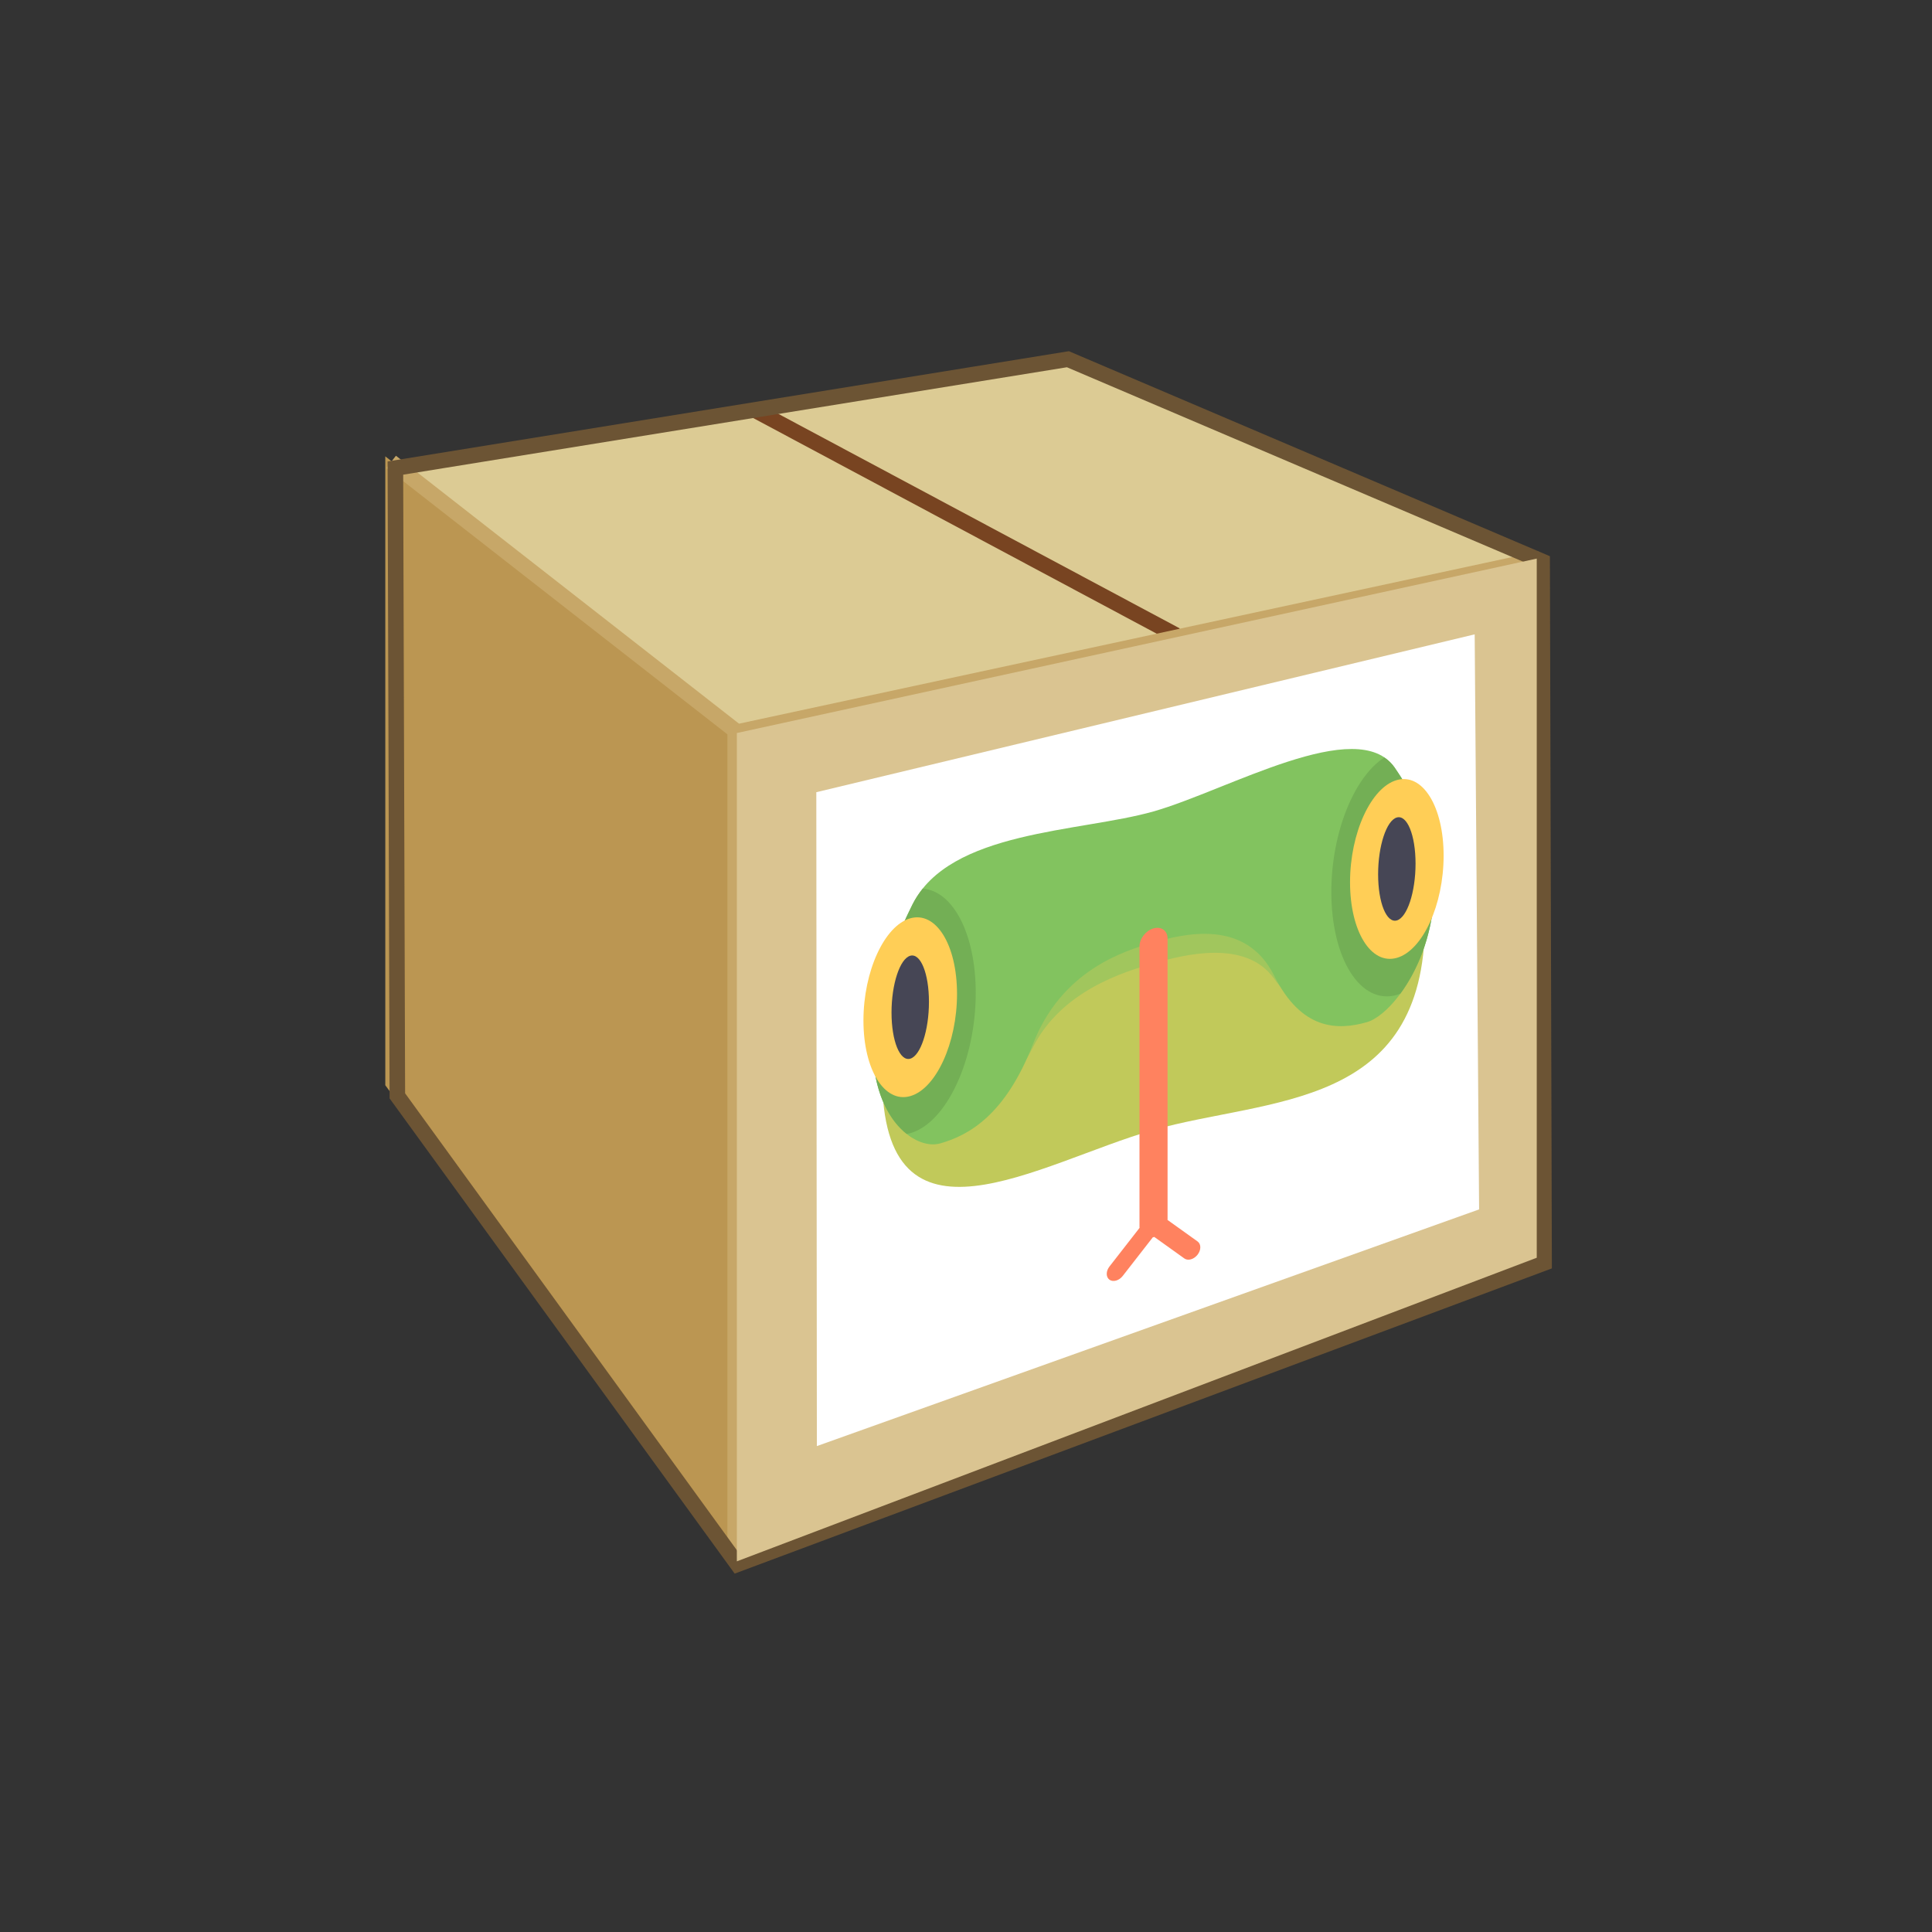 <?xml version="1.0" encoding="UTF-8" standalone="no"?>
<svg
   xmlns:dc="http://purl.org/dc/elements/1.1/"
   xmlns:cc="http://creativecommons.org/ns#"
   xmlns:rdf="http://www.w3.org/1999/02/22-rdf-syntax-ns#"
   xmlns:svg="http://www.w3.org/2000/svg"
   xmlns="http://www.w3.org/2000/svg"
   xmlns:xlink="http://www.w3.org/1999/xlink"
   xmlns:sodipodi="http://sodipodi.sourceforge.net/DTD/sodipodi-0.dtd"
   xmlns:inkscape="http://www.inkscape.org/namespaces/inkscape"
   sodipodi:docname="pypicontents.svg"
   inkscape:version="1.0beta1 (fe3e306978, 2019-09-17)"
   version="1.1"
   id="svg2"
   viewBox="0 0 200 200"
   height="200"
   width="200">
  <rect x="0" y="0" width="200" height="200" fill="#333333" stroke="none"/>
  <defs
     id="defs4">
    <linearGradient
       xlink:href="#linearGradient3373"
       id="linearGradient3501"
       x1="2235.912"
       y1="758.559"
       x2="2230.076"
       y2="758.559"
       gradientTransform="matrix(0.893,0,0,1.12,-863.537,648.409)"
       gradientUnits="userSpaceOnUse" />
    <linearGradient
       id="linearGradient3373">
      <stop
         offset="0"
         id="stop3375"
         stop-color="#a28650" />
      <stop
         offset="1"
         id="stop3377"
         stop-color="#dac491" />
    </linearGradient>
    <linearGradient
       xlink:href="#linearGradient3357"
       id="linearGradient3498"
       gradientTransform="matrix(0.561,0,0,1.782,-863.537,648.409)"
       x1="3462.438"
       y1="457.832"
       x2="3500.532"
       y2="457.832"
       gradientUnits="userSpaceOnUse" />
    <linearGradient
       id="linearGradient3357">
      <stop
         offset="0"
         id="stop3359"
         stop-color="#bb9652" />
      <stop
         offset="1"
         id="stop3361"
         stop-color="#d4bf8a" />
    </linearGradient>
    <linearGradient
       xlink:href="#linearGradient3365"
       id="linearGradient3504"
       x1="1116.739"
       y1="1396.606"
       x2="1143.897"
       y2="1396.606"
       gradientTransform="matrix(1.747,0,0,0.572,-863.537,648.409)"
       gradientUnits="userSpaceOnUse" />
    <linearGradient
       id="linearGradient3365">
      <stop
         offset="0"
         id="stop3367"
         stop-color="#dccb94" />
      <stop
         offset="1"
         id="stop3369"
         stop-color="#c4a95a" />
    </linearGradient>
  </defs>
  <sodipodi:namedview
     inkscape:document-rotation="0"
     units="px"
     inkscape:window-maximized="1"
     inkscape:window-y="48"
     inkscape:window-x="0"
     inkscape:window-height="998"
     inkscape:window-width="1920"
     showgrid="false"
     inkscape:current-layer="layer1"
     inkscape:document-units="px"
     inkscape:cy="72.497629"
     inkscape:cx="-215.37288"
     inkscape:zoom="1.4"
     inkscape:pageshadow="2"
     inkscape:pageopacity="0.0"
     borderopacity="1.0"
     bordercolor="#666666"
     pagecolor="#ffffff"
     id="base" />
  <g
     transform="translate(0,-852.362)"
     id="layer1"
     inkscape:groupmode="layer"
     inkscape:label="Capa 1">
    <path
       style="fill:#fefefd"
       d="m 160.571,620.219 0,-128 128,0 128,0 0,128 0,128 -128,0 -128,0 0,-128 z"
       id="path4198"
       inkscape:connector-curvature="0" />
    <g
       transform="matrix(0.641,0,0,0.641,488.53,411.578)"
       id="g4638">
      <path
         d="m -590.247,745.402 76.291,32.458 v 112.912 l -76.291,-56.301 z"
         id="path2894"
         stroke-miterlimit="4"
         inkscape:connector-curvature="0"
         style="fill:#d3bc5f;fill-rule:evenodd;stroke-width:1px;stroke-linejoin:round;stroke-miterlimit:4" />
      <path
         d="m -699.025,762.238 55.887,43.794 129.182,-28.171 -76.291,-32.458 z"
         id="path2896"
         stroke-miterlimit="4"
         inkscape:connector-curvature="0"
         style="fill:url(#linearGradient3504);fill-rule:evenodd;stroke-width:1px;stroke-linejoin:round;stroke-miterlimit:4" />
      <path
         d="m -699.913,761.35 55.887,43.794 v 133.771 l -55.887,-76.003 V 761.35 Z"
         id="path2900"
         stroke-miterlimit="4"
         inkscape:connector-curvature="0"
         style="fill:url(#linearGradient3498);fill-rule:evenodd;stroke-width:1px;stroke-linejoin:round;stroke-miterlimit:4" />
      <path
         d="m -640.452,753.766 68.254,36.476"
         id="path2575"
         inkscape:connector-curvature="0"
         style="fill:none;fill-rule:evenodd;stroke:#784421;stroke-width:2.511px" />
      <path
         d="m -698.968,762.242 55.872,43.631 129.636,-27.936"
         id="path3353"
         inkscape:connector-curvature="0"
         style="fill:none;fill-rule:evenodd;stroke:#c7a768;stroke-width:2.511px" />
      <path
         d="M -643.409,805.559 V 939.903"
         id="path3355"
         inkscape:connector-curvature="0"
         style="fill:none;fill-rule:evenodd;stroke:#c7a768;stroke-width:2.511px" />
      <path
         d="m -698.281,763.242 0.314,101.386 54.931,75.647 130.264,-48.653 -0.314,-113.314 -76.589,-32.644 -108.606,17.578 z"
         id="path3351"
         inkscape:connector-curvature="0"
         style="fill:none;fill-rule:evenodd;stroke:#6c5434;stroke-width:2.511px" />
      <path
         d="m -643.139,806.032 v 133.771 l 129.182,-49.03 V 777.861 Z"
         id="path2898"
         stroke-miterlimit="4"
         inkscape:connector-curvature="0"
         style="fill:url(#linearGradient3501);fill-rule:evenodd;stroke-width:1px;stroke-linejoin:round;stroke-miterlimit:4" />
      <path
         d="m -630.305,815.589 0.089,105.601 106.95,-38.225 -0.714,-92.869 z"
         id="path2898-1"
         stroke-miterlimit="4"
         inkscape:connector-curvature="0"
         style="fill:#ffffff;fill-opacity:1;fill-rule:evenodd;stroke-width:1px;stroke-linejoin:round;stroke-miterlimit:4"
         sodipodi:nodetypes="ccccc" />
      <g
         id="g3393"
         transform="matrix(0.183,-0.052,0,0.183,-622.693,821.221)">
        <path
           id="path3"
           d="m 16.516,224.391 c 0,166.249 137.882,115.798 239.484,115.621 101.602,0.176 239.484,50.627 239.484,-115.621 l -132.13,-58.107 h -214.71 z"
           style="fill:#c1c95a"
           inkscape:connector-curvature="0" />
        <path
           id="path5"
           d="m 99.097,273.639 h 14.136 c 12.816,-7.003 25.392,-18.411 36.376,-36.893 25.234,-42.457 79.794,-43.74 106.392,-43.74 26.598,0 81.158,1.283 106.392,43.74 10.984,18.482 23.56,29.891 36.376,36.893 h 14.136 V 124.993 H 99.097 Z"
           style="fill:#a1c65d"
           inkscape:connector-curvature="0" />
        <path
           id="path7"
           d="M 468.783,80.706 C 436.047,24.34 320.921,58.929 256.001,58.929 c -64.92,0 -180.048,-34.589 -212.784,21.777 -76.611,131.913 -8.184,217.707 24.552,217.707 25.308,0 57.48,-8.71 81.84,-64.419 25.234,-57.709 79.794,-59.452 106.392,-59.452 26.598,0 81.158,1.743 106.392,59.452 24.359,55.709 56.533,64.419 81.84,64.419 32.735,0 101.162,-85.794 24.55,-217.707 z"
           style="fill:#82c35f"
           inkscape:connector-curvature="0" />
        <g
           id="g9">
          <path
             id="path11"
             d="m 38.122,281.598 c 1.055,0.106 2.099,0.297 3.168,0.297 31.926,0 57.807,-48.064 57.807,-107.355 0,-52.262 -20.118,-95.755 -46.75,-105.342 -3.484,3.345 -6.582,7.121 -9.13,11.507 -56.654,97.551 -33.984,169.831 -5.095,200.893 z"
             style="fill:#73af55"
             inkscape:connector-curvature="0" />
          <path
             id="path13"
             d="m 473.882,281.598 c -1.055,0.106 -2.099,0.297 -3.168,0.297 -31.926,0 -57.807,-48.064 -57.807,-107.355 0,-52.262 20.118,-95.755 46.75,-105.342 3.484,3.345 6.582,7.121 9.13,11.507 56.654,97.551 33.985,169.831 5.095,200.893 z"
             style="fill:#73af55"
             inkscape:connector-curvature="0" />
        </g>
        <ellipse
           id="ellipse15"
           ry="78.452"
           rx="41.29"
           cy="170.715"
           cx="41.29"
           style="fill:#ffce56" />
        <ellipse
           id="ellipse17"
           ry="45.419"
           rx="16.516"
           cy="170.715"
           cx="41.29"
           style="fill:#464655" />
        <ellipse
           id="ellipse19"
           ry="78.452"
           rx="41.29"
           cy="170.715"
           cx="470.711"
           style="fill:#ffce56" />
        <ellipse
           id="ellipse21"
           ry="45.419"
           rx="16.516"
           cy="170.715"
           cx="470.711"
           style="fill:#464655" />
        <path
           id="path23"
           d="m 294.871,449.477 -26.549,-26.549 c 0.011,-0.218 0.065,-0.424 0.065,-0.645 V 174.541 c 0,-6.839 -5.548,-12.387 -12.387,-12.387 -6.839,0 -12.387,5.548 -12.387,12.387 v 247.742 c 0,0.221 0.054,0.427 0.065,0.645 l -26.549,26.549 c -3.226,3.226 -3.226,8.452 0,11.678 3.226,3.226 8.451,3.226 11.677,0 l 26.549,-26.549 c 0.218,0.011 0.424,0.065 0.644,0.065 0.22,0 0.427,-0.054 0.645,-0.065 l 26.549,26.549 c 1.613,1.613 3.725,2.42 5.838,2.42 2.113,0 4.226,-0.806 5.838,-2.42 3.228,-3.226 3.228,-8.452 0.002,-11.678 z"
           style="fill:#ff825f"
           inkscape:connector-curvature="0" />
      </g>
    </g>
  </g>
</svg>
